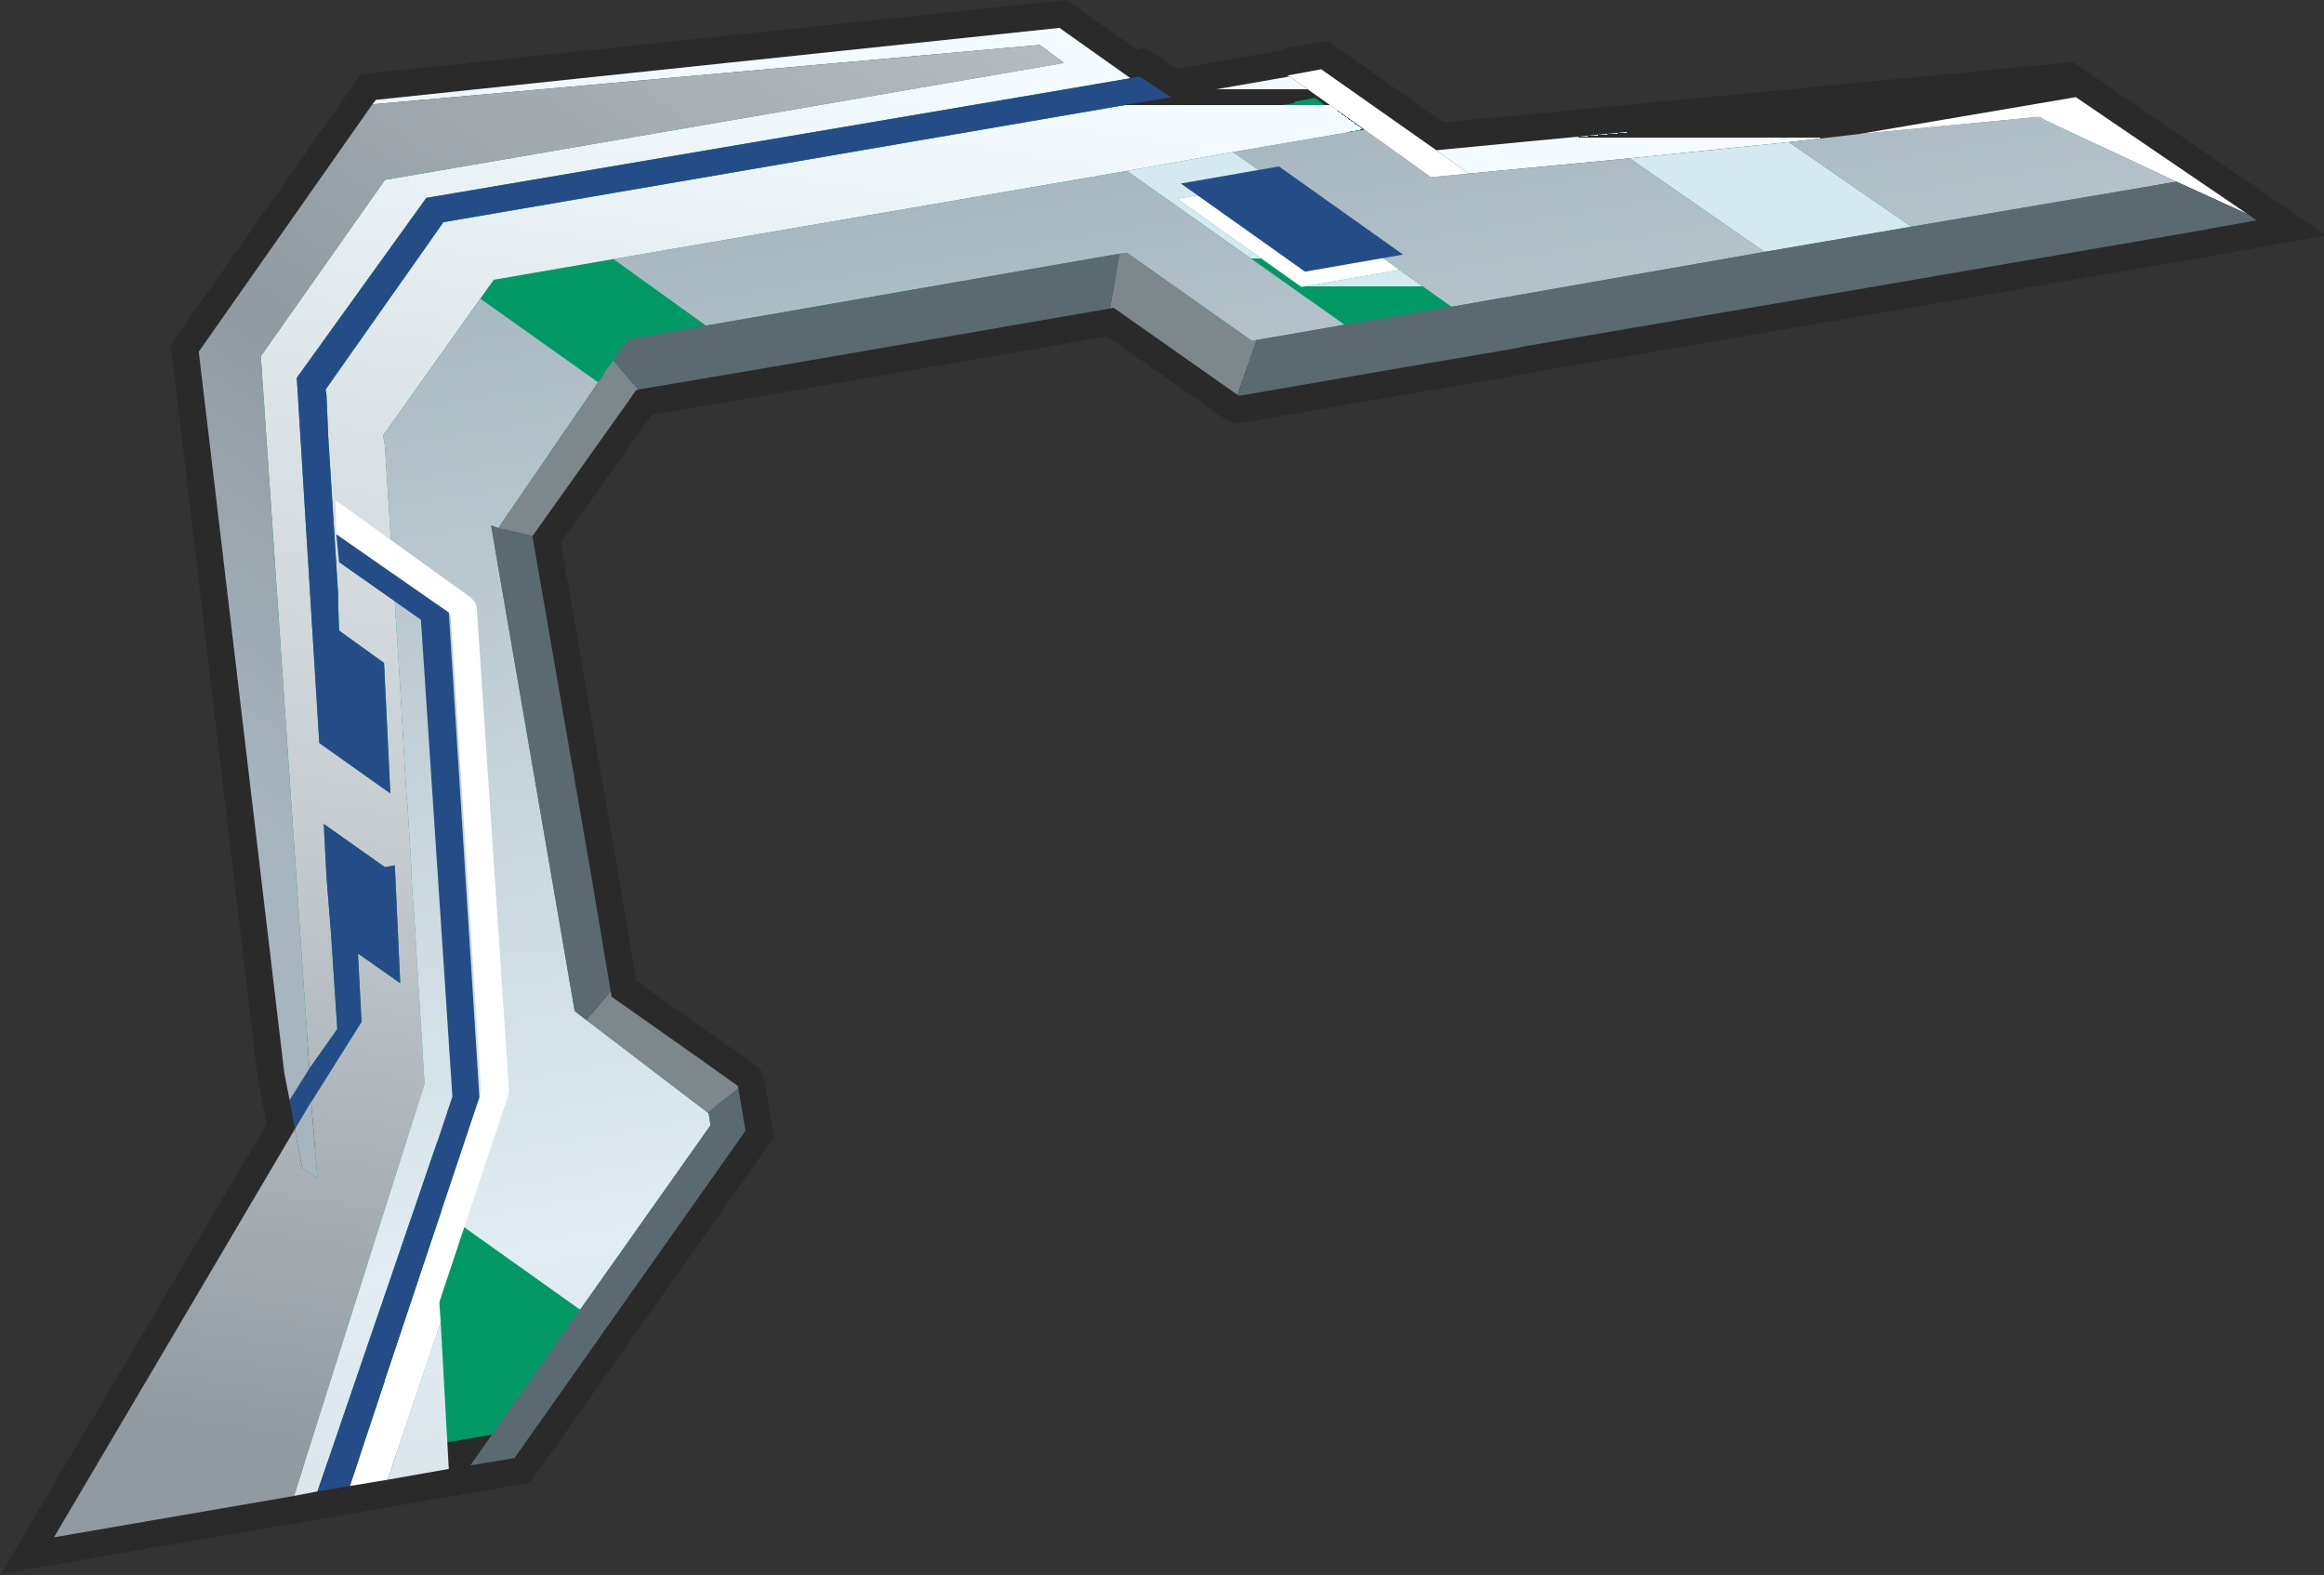 <?xml version="1.0" encoding="UTF-8" standalone="no"?>
<svg xmlns:xlink="http://www.w3.org/1999/xlink" height="87.55px" width="129.2px" xmlns="http://www.w3.org/2000/svg">
  <rect width="100%" height="100%" fill="#333333" stroke="none"/>
  <g transform="matrix(1.0, 0.0, 0.0, 1.0, -17.35, -59.95)">
    <path d="M88.9 64.15 L90.8 63.8 97.2 68.3 132.2 64.95 142.8 72.2 140.25 72.65 139.75 72.75 126.95 74.95 118.8 76.35 102.1 79.2 101.4 79.35 95.5 80.35 86.25 81.95 86.15 81.9 79.25 77.05 79.05 77.1 59.95 80.4 52.85 81.6 52.7 81.65 52.25 82.3 46.95 89.75 50.2 108.5 51.3 115.05 51.35 115.35 56.25 118.8 58.35 120.3 58.4 120.45 58.8 122.8 45.95 141.0 20.35 145.4 33.75 122.7 33.5 121.35 33.45 121.1 33.15 119.55 28.4 79.5 38.25 65.5 76.25 61.5 80.2 64.3 80.7 64.2 82.45 65.35 89.05 64.2 88.9 64.15" fill="#009966" fill-rule="evenodd" stroke="none"/>
    <path d="M88.9 64.15 L90.8 63.8 97.2 68.3 132.2 64.95 142.8 72.2 140.25 72.65 139.75 72.75 126.95 74.95 118.8 76.35 102.1 79.2 101.4 79.35 95.5 80.35 86.25 81.95 86.15 81.9 79.25 77.05 79.05 77.1 59.95 80.4 52.85 81.6 52.7 81.65 52.25 82.3 46.95 89.75 50.2 108.5 51.3 115.05 51.35 115.35 56.25 118.8 58.35 120.3 58.4 120.45 58.8 122.8 45.95 141.0 20.35 145.4 33.75 122.7 33.5 121.35 33.45 121.1 33.15 119.55 28.4 79.5 38.25 65.5 76.25 61.5 80.2 64.3 80.7 64.2 82.45 65.35 89.05 64.2 88.9 64.15 Z" fill="none" stroke="#2a2a2a" stroke-linecap="butt" stroke-linejoin="miter-clip" stroke-miterlimit="3.0" stroke-width="3.0"/>
    <path d="M116.8 67.85 L107.95 68.75 99.0 69.6 97.2 68.3 132.2 64.95 132.75 65.35 120.7 67.4 116.8 67.85 M82.45 65.35 L89.05 64.2 93.2 67.15 85.9 68.4 80.0 69.45 51.45 74.35 44.8 75.5 44.05 76.55 38.65 84.15 38.75 84.75 39.55 97.35 39.95 104.2 40.0 104.65 40.2 107.9 40.25 109.2 40.35 110.55 40.45 111.9 40.45 112.1 40.65 115.3 40.95 120.2 33.7 143.1 20.35 145.4 33.75 122.7 33.75 122.8 34.15 124.85 35.0 125.45 34.65 121.2 37.45 116.75 37.25 112.95 39.6 114.6 39.3 108.05 38.75 108.15 35.35 105.75 35.5 108.7 35.75 111.8 36.1 117.15 34.55 119.35 31.85 79.75 38.75 69.95 76.5 63.45 75.15 62.45 38.05 65.75 38.25 65.5 76.25 61.5 80.2 64.3 41.05 70.95 33.85 80.95 35.1 101.25 39.05 104.05 38.7 96.8 36.2 95.0 36.15 93.5 36.15 93.0 35.6 84.25 35.5 81.9 35.45 81.6 42.0 72.3 82.45 65.35" fill="url(#gradient0)" fill-rule="evenodd" stroke="none"/>
    <path d="M107.95 68.75 L116.8 67.85 123.6 72.55 115.45 73.95 107.95 68.75 M88.25 70.05 L82.8 71.0 89.7 75.9 95.15 74.95 98.05 77.0 92.1 78.0 80.0 69.45 85.9 68.4 88.25 70.05 M41.45 126.95 L49.6 132.75 43.5 141.4 42.3 141.6 41.85 133.45 41.5 128.4 41.45 126.95 M50.6 81.2 L44.05 76.55 44.8 75.5 51.45 74.35 56.6 78.05 52.3 78.8 51.85 79.35 51.45 80.0 50.95 80.65 50.85 80.9 50.6 81.2" fill="url(#gradient1)" fill-rule="evenodd" stroke="none"/>
    <path d="M116.8 67.85 L120.7 67.4 130.65 66.45 130.75 66.45 131.0 66.6 138.35 70.05 123.6 72.55 116.8 67.85 M99.0 69.6 L107.95 68.75 115.45 73.95 98.05 77.0 95.15 74.95 88.25 70.05 85.9 68.4 93.2 67.15 96.9 69.8 99.0 69.6 M80.0 69.45 L92.1 78.0 87.2 78.85 86.95 78.9 80.0 74.0 79.6 74.05 56.6 78.05 51.45 74.35 80.0 69.45 M33.7 143.1 L40.95 120.2 40.65 115.3 40.45 112.1 40.45 111.9 40.35 110.55 40.25 109.2 40.2 107.9 40.0 104.65 39.95 104.2 39.55 97.35 38.75 84.75 38.65 84.15 44.05 76.55 50.6 81.2 45.05 89.3 44.65 89.15 49.3 116.15 49.95 116.65 56.7 121.8 56.75 121.85 56.85 122.5 49.6 132.75 41.45 126.95 41.3 124.75 41.7 123.3 35.0 142.85 33.7 143.1 M42.3 141.6 L38.9 142.2 41.85 133.45 42.3 141.6" fill="url(#gradient2)" fill-rule="evenodd" stroke="none"/>
    <path d="M120.7 67.4 L132.75 65.35 142.3 71.85 138.35 70.05 131.0 66.6 130.75 66.45 130.65 66.45 120.7 67.4 M97.2 68.3 L99.0 69.6 96.9 69.8 93.2 67.15 89.05 64.2 88.9 64.15 90.8 63.8 97.2 68.3 M38.9 142.2 L36.8 142.55 41.5 128.4 41.85 133.45 38.9 142.2" fill="#ffffff" fill-rule="evenodd" stroke="none"/>
    <path d="M87.2 78.85 L86.15 81.9 79.25 77.05 79.05 77.1 79.6 74.05 80.0 74.0 86.95 78.9 87.2 78.85 M56.7 121.8 L49.95 116.65 51.3 115.05 51.35 115.35 56.25 118.8 58.35 120.3 58.4 120.45 56.7 121.8 M45.05 89.3 L50.6 81.2 50.85 80.9 50.95 80.65 51.45 80.0 52.85 81.6 52.7 81.65 52.25 82.3 46.95 89.75 45.05 89.3" fill="#7e878c" fill-rule="evenodd" stroke="none"/>
    <path d="M115.45 73.95 L123.6 72.55 138.35 70.05 142.3 71.85 142.8 72.2 140.25 72.65 139.75 72.75 126.95 74.95 118.8 76.35 102.1 79.2 101.4 79.35 95.5 80.35 86.25 81.95 86.15 81.9 87.2 78.85 92.1 78.0 98.05 77.0 115.45 73.95 M49.6 132.75 L56.85 122.5 56.75 121.85 56.7 121.8 58.4 120.45 58.8 122.8 45.95 141.0 43.5 141.4 49.6 132.75 M49.95 116.65 L49.3 116.15 44.65 89.15 45.05 89.3 46.95 89.75 50.2 108.5 51.3 115.05 49.95 116.65 M51.45 80.0 L51.85 79.35 52.3 78.8 56.6 78.05 79.6 74.05 79.05 77.1 59.95 80.4 52.85 81.6 51.45 80.0" fill="#5b6970" fill-rule="evenodd" stroke="none"/>
    <path d="M80.2 64.3 L80.7 64.2 82.45 65.35 42.0 72.3 35.45 81.6 35.5 81.9 35.6 84.25 36.15 93.0 36.15 93.5 36.2 95.0 38.7 96.8 39.05 104.05 35.1 101.25 33.85 80.95 41.05 70.95 80.2 64.3 M35.0 142.85 L41.7 123.3 41.3 124.75 41.45 126.95 41.5 128.4 36.8 142.55 35.0 142.85 M33.45 121.1 L34.55 119.35 36.1 117.15 35.75 111.8 35.5 108.7 35.35 105.75 38.75 108.15 39.3 108.05 39.6 114.6 37.25 112.95 37.45 116.75 34.65 121.2 34.7 121.1 33.75 122.7 33.5 121.35 33.45 121.1" fill="#244d87" fill-rule="evenodd" stroke="none"/>
    <path d="M38.05 65.75 L75.15 62.45 76.5 63.45 38.75 69.95 31.85 79.75 34.55 119.35 33.45 121.1 33.15 119.55 28.4 79.5 38.05 65.75 M34.65 121.2 L35.0 125.45 34.15 124.85 33.75 122.8 33.75 122.7 34.7 121.1 34.65 121.2" fill="url(#gradient3)" fill-rule="evenodd" stroke="none"/>
    <path d="M89.7 75.9 L82.8 71.0 88.25 70.05 95.15 74.95 89.7 75.9" fill="#ffffff" fill-rule="evenodd" stroke="none"/>
    <path d="M89.9 75.05 L83.0 70.15 88.45 69.2 95.35 74.1 89.9 75.05" fill="#244d87" fill-rule="evenodd" stroke="none"/>
    <path d="M38.75 136.65 L44.0 120.95 44.1 120.6 42.4 94.15 42.3 94.0 36.05 89.65 36.0 87.75 43.5 93.15 43.75 93.4 43.85 93.65 45.65 120.6 45.6 120.85 39.0 140.65 38.75 136.65" fill="#ffffff" fill-rule="evenodd" stroke="none"/>
    <path d="M38.75 136.65 L38.55 132.75 42.5 120.9 40.75 94.4 36.2 91.2 36.05 89.65 42.3 94.0 44.0 120.9 44.0 120.95 38.75 136.65" fill="#244d87" fill-rule="evenodd" stroke="none"/>
  </g>
  <defs>
    <linearGradient gradientTransform="matrix(0.008, -0.053, 0.002, 3.0E-4, 46.05, 105.4)" gradientUnits="userSpaceOnUse" id="gradient0" spreadMethod="pad" x1="-819.2" x2="819.2">
      <stop offset="0.082" stop-color="#919aa1"/>
      <stop offset="0.475" stop-color="#c6ccd0"/>
      <stop offset="1.0" stop-color="#f3fbff"/>
    </linearGradient>
    <linearGradient gradientTransform="matrix(0.021, 0.119, 0.002, -4.0E-4, 161.45, 177.1)" gradientUnits="userSpaceOnUse" id="gradient1" spreadMethod="pad" x1="-819.2" x2="819.2">
      <stop offset="0.0" stop-color="#d4e9f0"/>
      <stop offset="0.533" stop-color="#ffffff"/>
      <stop offset="1.0" stop-color="#cee1e7"/>
    </linearGradient>
    <linearGradient gradientTransform="matrix(-0.012, -0.072, 0.985, -0.166, -238.55, 176.85)" gradientUnits="userSpaceOnUse" id="gradient2" spreadMethod="pad" x1="-819.2" x2="819.2">
      <stop offset="0.035" stop-color="#c6ccd0"/>
      <stop offset="0.494" stop-color="#e1edf3"/>
      <stop offset="0.953" stop-color="#a7b7bf"/>
    </linearGradient>
    <linearGradient gradientTransform="matrix(0.029, -0.041, 0.032, 0.022, 75.2, 87.4)" gradientUnits="userSpaceOnUse" id="gradient3" spreadMethod="pad" x1="-819.2" x2="819.2">
      <stop offset="0.02" stop-color="#a7b5bf"/>
      <stop offset="0.298" stop-color="#919aa1"/>
      <stop offset="0.973" stop-color="#c6ccd0"/>
    </linearGradient>
  </defs>
</svg>
